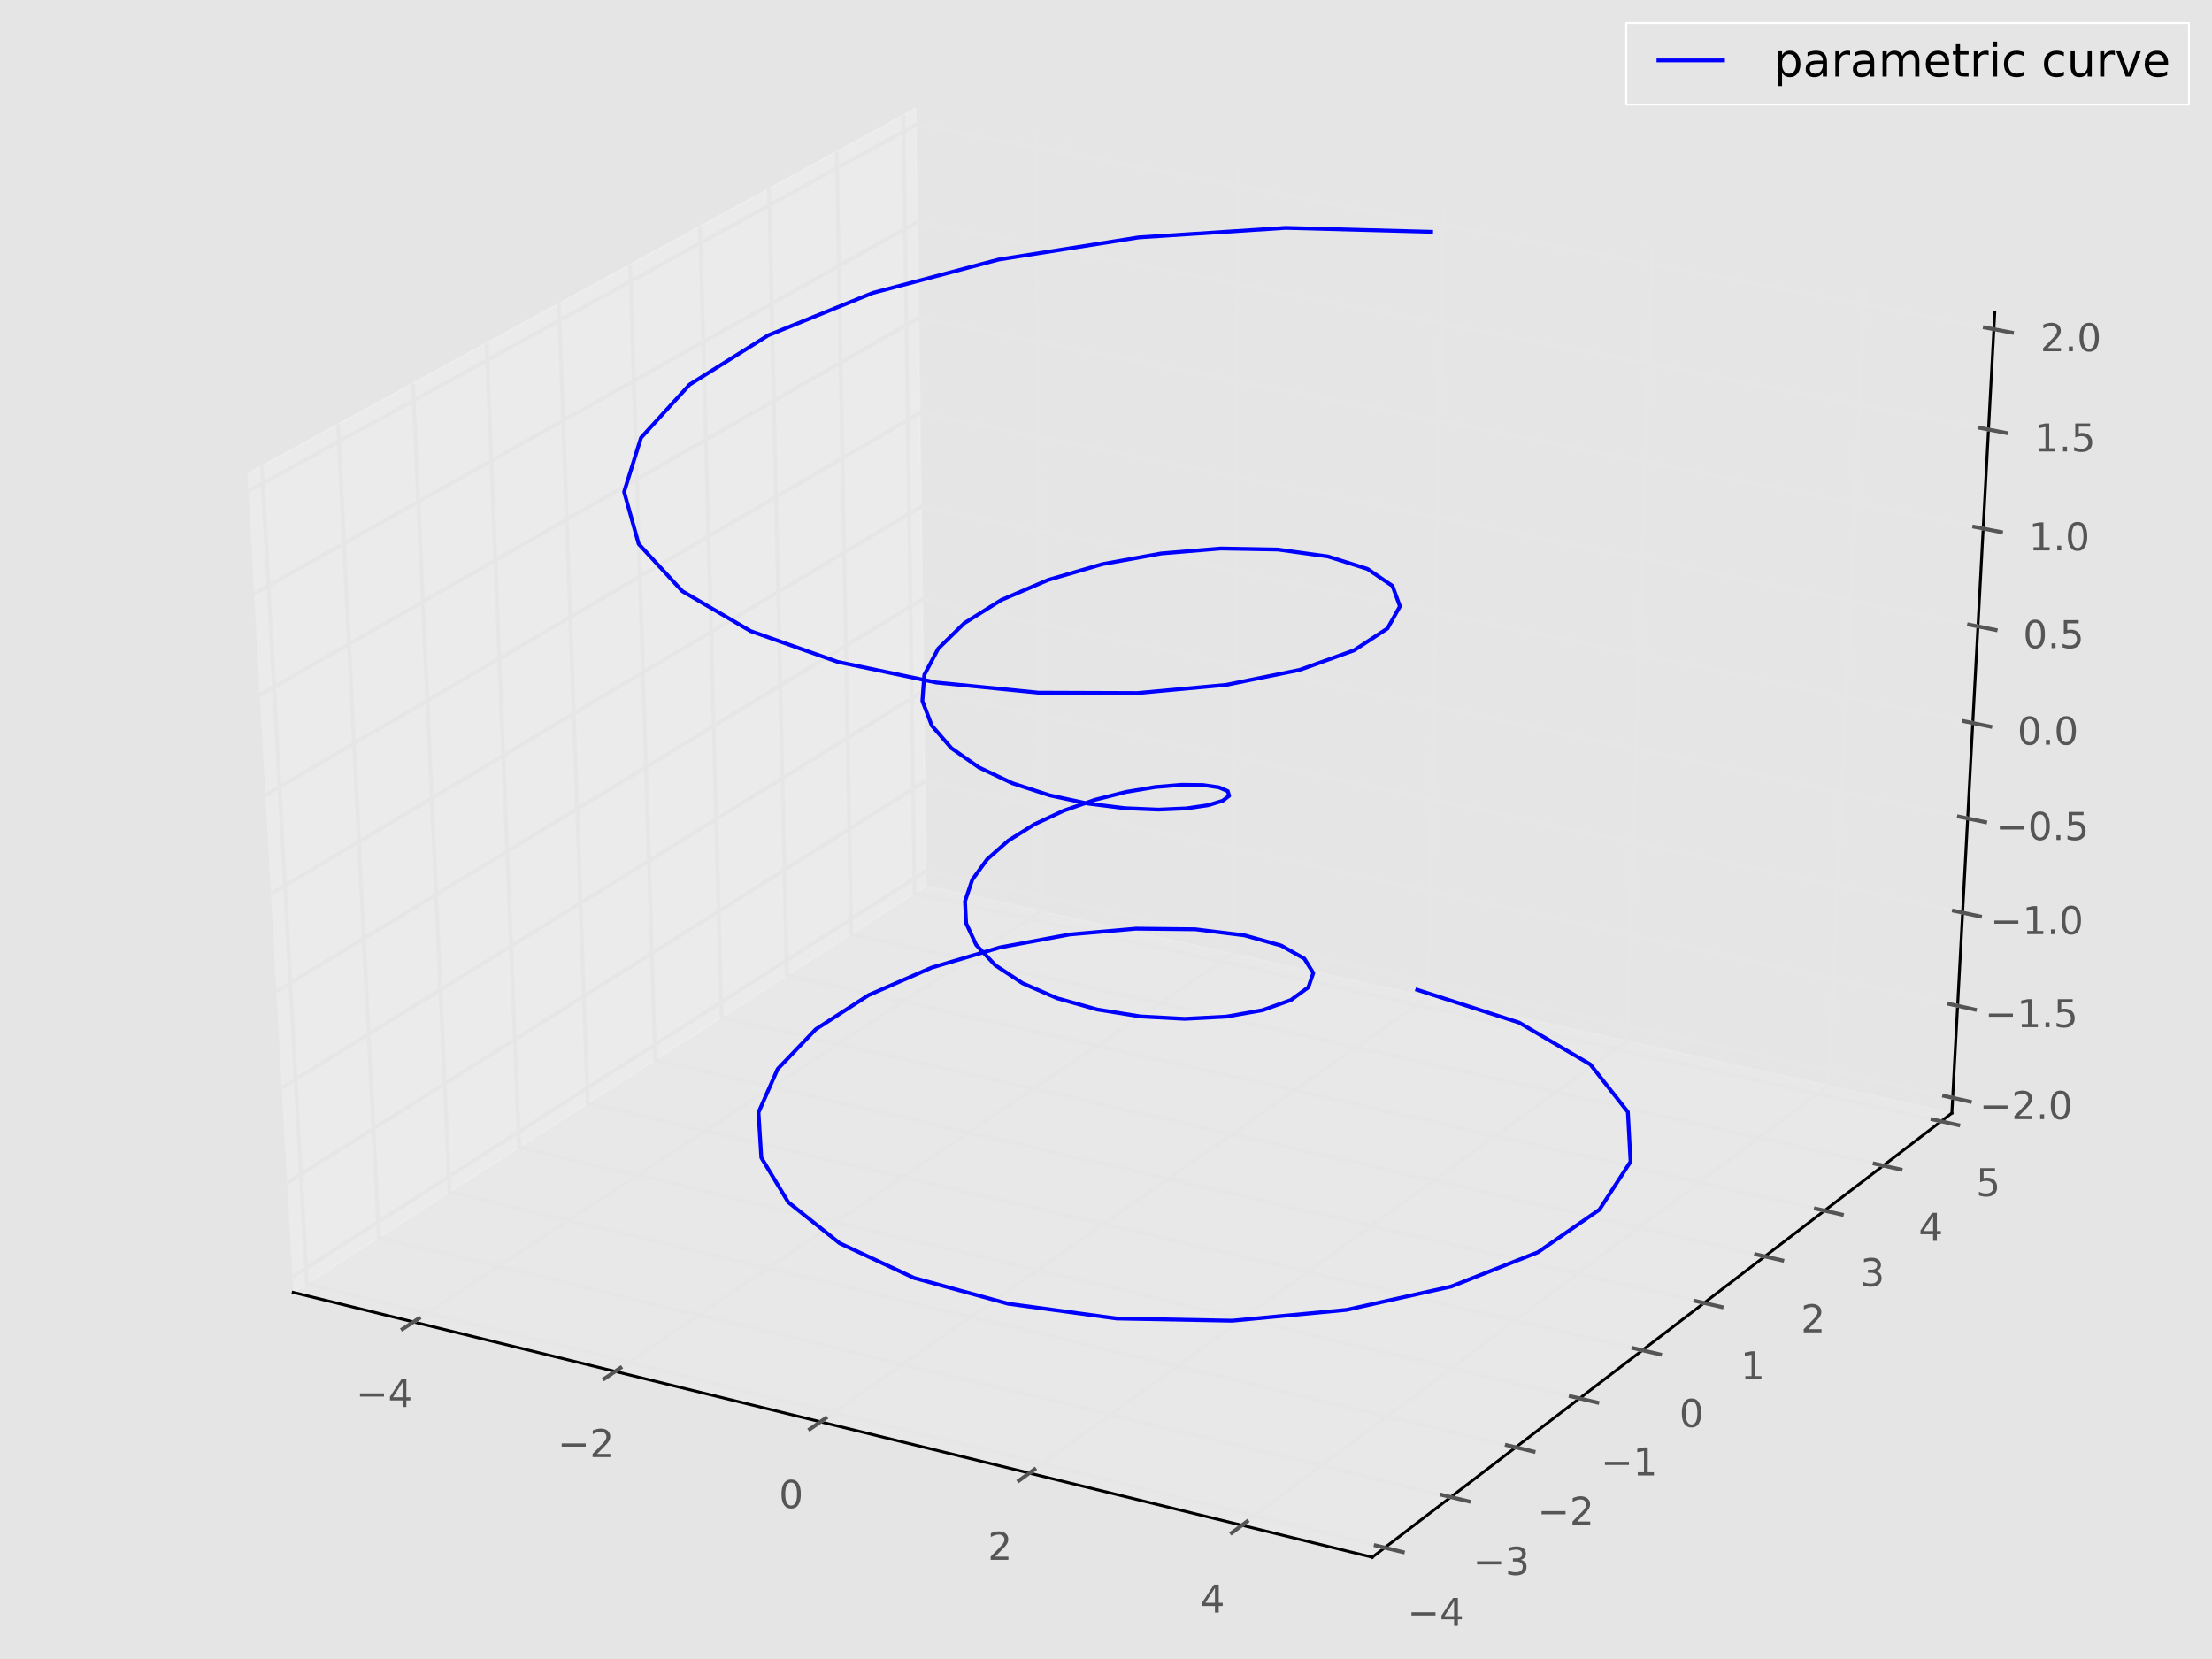 <?xml version="1.0" encoding="utf-8" standalone="no"?>
<!DOCTYPE svg PUBLIC "-//W3C//DTD SVG 1.1//EN"
  "http://www.w3.org/Graphics/SVG/1.1/DTD/svg11.dtd">
<!-- Created with matplotlib (http://matplotlib.org/) -->
<svg height="432pt" version="1.1" viewBox="0 0 576 432" width="576pt" xmlns="http://www.w3.org/2000/svg" xmlns:xlink="http://www.w3.org/1999/xlink">
 <defs>
  <style type="text/css">
*{stroke-linecap:butt;stroke-linejoin:round;stroke-miterlimit:100000;}
  </style>
 </defs>
 <g id="figure_1">
  <g id="patch_1">
   <path d="M 0 432 
L 576 432 
L 576 0 
L 0 0 
z
" style="fill:#ffffff;"/>
  </g>
  <g id="patch_2">
   <path d="M 0 432 
L 576 432 
L 576 0 
L 0 0 
z
" style="fill:#e5e5e5;"/>
  </g>
  <g id="pane3d_1">
   <g id="patch_3">
    <path d="M 76.358 336.543 
L 241.212 230.627 
L 238.467 28.237 
L 64.421 123.401 
" style="fill:#f2f2f2;opacity:0.5;stroke:#f2f2f2;stroke-linejoin:miter;stroke-width:0.5;"/>
   </g>
  </g>
  <g id="pane3d_2">
   <g id="patch_4">
    <path d="M 241.212 230.627 
L 508.26 289.841 
L 519.433 81.349 
L 238.467 28.237 
" style="fill:#e6e6e6;opacity:0.5;stroke:#e6e6e6;stroke-linejoin:miter;stroke-width:0.5;"/>
   </g>
  </g>
  <g id="pane3d_3">
   <g id="patch_5">
    <path d="M 76.358 336.543 
L 357.329 405.508 
L 508.26 289.841 
L 241.212 230.627 
" style="fill:#ececec;opacity:0.5;stroke:#ececec;stroke-linejoin:miter;stroke-width:0.5;"/>
   </g>
  </g>
  <g id="axis3d_1">
   <g id="line2d_1">
    <path d="M 76.358 336.543 
L 357.329 405.508 
" style="fill:none;stroke:#000000;stroke-linecap:square;stroke-width:0.75;"/>
   </g>
   <g id="Line3DCollection_1">
    <path d="M 107.656 344.226 
L 271.048 237.242 
L 269.798 34.16 
" style="fill:none;stroke:#e6e6e6;"/>
    <path d="M 160.184 357.118 
L 321.072 248.334 
L 322.361 44.096 
" style="fill:none;stroke:#e6e6e6;"/>
    <path d="M 213.633 370.238 
L 371.909 259.607 
L 375.823 54.202 
" style="fill:none;stroke:#e6e6e6;"/>
    <path d="M 268.029 383.589 
L 423.579 271.064 
L 430.206 64.482 
" style="fill:none;stroke:#e6e6e6;"/>
    <path d="M 323.396 397.179 
L 476.104 282.711 
L 485.536 74.941 
" style="fill:none;stroke:#e6e6e6;"/>
   </g>
   <g id="xtick_1">
    <g id="line2d_2">
     <path clip-path="url(#pf598fd530d)" d="M 295.784 210.162 
" style="fill:none;stroke:#ffffff;stroke-linecap:square;stroke-width:0.5;"/>
    </g>
    <g id="line2d_3">
     <path d="M 109.064 343.304 
L 104.835 346.073 
" style="fill:none;stroke:#555555;stroke-linecap:square;"/>
    </g>
    <g id="text_1">
     <!-- −4 -->
     <defs>
      <path d="M 37.797 64.312 
L 12.891 25.391 
L 37.797 25.391 
z
M 35.203 72.906 
L 47.609 72.906 
L 47.609 25.391 
L 58.016 25.391 
L 58.016 17.188 
L 47.609 17.188 
L 47.609 0 
L 37.797 0 
L 37.797 17.188 
L 4.891 17.188 
L 4.891 26.703 
z
" id="BitstreamVeraSans-Roman-34"/>
      <path d="M 10.594 35.5 
L 73.188 35.5 
L 73.188 27.203 
L 10.594 27.203 
z
" id="BitstreamVeraSans-Roman-2212"/>
     </defs>
     <g style="fill:#555555;" transform="translate(92.672 366.383)scale(0.1 -0.1)">
      <use xlink:href="#BitstreamVeraSans-Roman-2212"/>
      <use x="83.789" xlink:href="#BitstreamVeraSans-Roman-34"/>
     </g>
    </g>
   </g>
   <g id="xtick_2">
    <g id="line2d_4">
     <path clip-path="url(#pf598fd530d)" d="M 295.784 210.162 
" style="fill:none;stroke:#ffffff;stroke-linecap:square;stroke-width:0.5;"/>
    </g>
    <g id="line2d_5">
     <path d="M 161.571 356.18 
L 157.404 358.998 
" style="fill:none;stroke:#555555;stroke-linecap:square;"/>
    </g>
    <g id="text_2">
     <!-- −2 -->
     <defs>
      <path d="M 19.188 8.297 
L 53.609 8.297 
L 53.609 0 
L 7.328 0 
L 7.328 8.297 
Q 12.938 14.109 22.625 23.891 
Q 32.328 33.688 34.812 36.531 
Q 39.547 41.844 41.422 45.531 
Q 43.312 49.219 43.312 52.781 
Q 43.312 58.594 39.234 62.25 
Q 35.156 65.922 28.609 65.922 
Q 23.969 65.922 18.812 64.312 
Q 13.672 62.703 7.812 59.422 
L 7.812 69.391 
Q 13.766 71.781 18.938 73 
Q 24.125 74.219 28.422 74.219 
Q 39.75 74.219 46.484 68.547 
Q 53.219 62.891 53.219 53.422 
Q 53.219 48.922 51.531 44.891 
Q 49.859 40.875 45.406 35.406 
Q 44.188 33.984 37.641 27.219 
Q 31.109 20.453 19.188 8.297 
" id="BitstreamVeraSans-Roman-32"/>
     </defs>
     <g style="fill:#555555;" transform="translate(145.196 379.418)scale(0.1 -0.1)">
      <use xlink:href="#BitstreamVeraSans-Roman-2212"/>
      <use x="83.789" xlink:href="#BitstreamVeraSans-Roman-32"/>
     </g>
    </g>
   </g>
   <g id="xtick_3">
    <g id="line2d_6">
     <path clip-path="url(#pf598fd530d)" d="M 295.784 210.162 
" style="fill:none;stroke:#ffffff;stroke-linecap:square;stroke-width:0.5;"/>
    </g>
    <g id="line2d_7">
     <path d="M 214.999 369.283 
L 210.897 372.15 
" style="fill:none;stroke:#555555;stroke-linecap:square;"/>
    </g>
    <g id="text_3">
     <!-- 0 -->
     <defs>
      <path d="M 31.781 66.406 
Q 24.172 66.406 20.328 58.906 
Q 16.5 51.422 16.5 36.375 
Q 16.5 21.391 20.328 13.891 
Q 24.172 6.391 31.781 6.391 
Q 39.453 6.391 43.281 13.891 
Q 47.125 21.391 47.125 36.375 
Q 47.125 51.422 43.281 58.906 
Q 39.453 66.406 31.781 66.406 
M 31.781 74.219 
Q 44.047 74.219 50.516 64.516 
Q 56.984 54.828 56.984 36.375 
Q 56.984 17.969 50.516 8.266 
Q 44.047 -1.422 31.781 -1.422 
Q 19.531 -1.422 13.062 8.266 
Q 6.594 17.969 6.594 36.375 
Q 6.594 54.828 13.062 64.516 
Q 19.531 74.219 31.781 74.219 
" id="BitstreamVeraSans-Roman-30"/>
     </defs>
     <g style="fill:#555555;" transform="translate(202.833 392.682)scale(0.1 -0.1)">
      <use xlink:href="#BitstreamVeraSans-Roman-30"/>
     </g>
    </g>
   </g>
   <g id="xtick_4">
    <g id="line2d_8">
     <path clip-path="url(#pf598fd530d)" d="M 295.784 210.162 
" style="fill:none;stroke:#ffffff;stroke-linecap:square;stroke-width:0.5;"/>
    </g>
    <g id="line2d_9">
     <path d="M 269.371 382.618 
L 265.338 385.536 
" style="fill:none;stroke:#555555;stroke-linecap:square;"/>
    </g>
    <g id="text_4">
     <!-- 2 -->
     <g style="fill:#555555;" transform="translate(257.227 406.182)scale(0.1 -0.1)">
      <use xlink:href="#BitstreamVeraSans-Roman-32"/>
     </g>
    </g>
   </g>
   <g id="xtick_5">
    <g id="line2d_10">
     <path clip-path="url(#pf598fd530d)" d="M 295.784 210.162 
" style="fill:none;stroke:#ffffff;stroke-linecap:square;stroke-width:0.5;"/>
    </g>
    <g id="line2d_11">
     <path d="M 324.715 396.19 
L 320.752 399.161 
" style="fill:none;stroke:#555555;stroke-linecap:square;"/>
    </g>
    <g id="text_5">
     <!-- 4 -->
     <g style="fill:#555555;" transform="translate(312.594 419.923)scale(0.1 -0.1)">
      <use xlink:href="#BitstreamVeraSans-Roman-34"/>
     </g>
    </g>
   </g>
  </g>
  <g id="axis3d_2">
   <g id="line2d_12">
    <path d="M 508.26 289.841 
L 357.329 405.508 
" style="fill:none;stroke:#000000;stroke-linecap:square;stroke-width:0.75;"/>
   </g>
   <g id="Line3DCollection_2">
    <path d="M 68.18 121.346 
L 79.904 334.264 
L 360.587 403.011 
" style="fill:none;stroke:#e6e6e6;"/>
    <path d="M 88.022 110.497 
L 98.637 322.229 
L 377.785 389.831 
" style="fill:none;stroke:#e6e6e6;"/>
    <path d="M 107.525 99.833 
L 117.065 310.389 
L 394.693 376.874 
" style="fill:none;stroke:#e6e6e6;"/>
    <path d="M 126.698 89.35 
L 135.198 298.739 
L 411.315 364.135 
" style="fill:none;stroke:#e6e6e6;"/>
    <path d="M 145.548 79.043 
L 153.04 287.276 
L 427.661 351.608 
" style="fill:none;stroke:#e6e6e6;"/>
    <path d="M 164.085 68.908 
L 170.601 275.993 
L 443.736 339.289 
" style="fill:none;stroke:#e6e6e6;"/>
    <path d="M 182.316 58.94 
L 187.885 264.888 
L 459.548 327.172 
" style="fill:none;stroke:#e6e6e6;"/>
    <path d="M 200.247 49.135 
L 204.9 253.956 
L 475.102 315.252 
" style="fill:none;stroke:#e6e6e6;"/>
    <path d="M 217.888 39.49 
L 221.652 243.193 
L 490.405 303.524 
" style="fill:none;stroke:#e6e6e6;"/>
    <path d="M 235.244 30 
L 238.147 232.596 
L 505.464 291.984 
" style="fill:none;stroke:#e6e6e6;"/>
   </g>
   <g id="xtick_6">
    <g id="line2d_13">
     <path clip-path="url(#pf598fd530d)" d="M 295.784 210.162 
" style="fill:none;stroke:#ffffff;stroke-linecap:square;stroke-width:0.5;"/>
    </g>
    <g id="line2d_14">
     <path d="M 358.237 402.436 
L 365.291 404.163 
" style="fill:none;stroke:#555555;stroke-linecap:square;"/>
    </g>
    <g id="text_6">
     <!-- −4 -->
     <g style="fill:#555555;" transform="translate(366.482 423.388)scale(0.1 -0.1)">
      <use xlink:href="#BitstreamVeraSans-Roman-2212"/>
      <use x="83.789" xlink:href="#BitstreamVeraSans-Roman-34"/>
     </g>
    </g>
   </g>
   <g id="xtick_7">
    <g id="line2d_15">
     <path clip-path="url(#pf598fd530d)" d="M 295.784 210.162 
" style="fill:none;stroke:#ffffff;stroke-linecap:square;stroke-width:0.5;"/>
    </g>
    <g id="line2d_16">
     <path d="M 375.45 389.265 
L 382.462 390.963 
" style="fill:none;stroke:#555555;stroke-linecap:square;"/>
    </g>
    <g id="text_7">
     <!-- −3 -->
     <defs>
      <path d="M 40.578 39.312 
Q 47.656 37.797 51.625 33 
Q 55.609 28.219 55.609 21.188 
Q 55.609 10.406 48.188 4.484 
Q 40.766 -1.422 27.094 -1.422 
Q 22.516 -1.422 17.656 -0.516 
Q 12.797 0.391 7.625 2.203 
L 7.625 11.719 
Q 11.719 9.328 16.594 8.109 
Q 21.484 6.891 26.812 6.891 
Q 36.078 6.891 40.938 10.547 
Q 45.797 14.203 45.797 21.188 
Q 45.797 27.641 41.281 31.266 
Q 36.766 34.906 28.719 34.906 
L 20.219 34.906 
L 20.219 43.016 
L 29.109 43.016 
Q 36.375 43.016 40.234 45.922 
Q 44.094 48.828 44.094 54.297 
Q 44.094 59.906 40.109 62.906 
Q 36.141 65.922 28.719 65.922 
Q 24.656 65.922 20.016 65.031 
Q 15.375 64.156 9.812 62.312 
L 9.812 71.094 
Q 15.438 72.656 20.344 73.438 
Q 25.25 74.219 29.594 74.219 
Q 40.828 74.219 47.359 69.109 
Q 53.906 64.016 53.906 55.328 
Q 53.906 49.266 50.438 45.094 
Q 46.969 40.922 40.578 39.312 
" id="BitstreamVeraSans-Roman-33"/>
     </defs>
     <g style="fill:#555555;" transform="translate(383.561 410.103)scale(0.1 -0.1)">
      <use xlink:href="#BitstreamVeraSans-Roman-2212"/>
      <use x="83.789" xlink:href="#BitstreamVeraSans-Roman-33"/>
     </g>
    </g>
   </g>
   <g id="xtick_8">
    <g id="line2d_17">
     <path clip-path="url(#pf598fd530d)" d="M 295.784 210.162 
" style="fill:none;stroke:#ffffff;stroke-linecap:square;stroke-width:0.5;"/>
    </g>
    <g id="line2d_18">
     <path d="M 392.37 376.318 
L 399.342 377.987 
" style="fill:none;stroke:#555555;stroke-linecap:square;"/>
    </g>
    <g id="text_8">
     <!-- −2 -->
     <g style="fill:#555555;" transform="translate(400.352 397.043)scale(0.1 -0.1)">
      <use xlink:href="#BitstreamVeraSans-Roman-2212"/>
      <use x="83.789" xlink:href="#BitstreamVeraSans-Roman-32"/>
     </g>
    </g>
   </g>
   <g id="xtick_9">
    <g id="line2d_19">
     <path clip-path="url(#pf598fd530d)" d="M 295.784 210.162 
" style="fill:none;stroke:#ffffff;stroke-linecap:square;stroke-width:0.5;"/>
    </g>
    <g id="line2d_20">
     <path d="M 409.007 363.588 
L 415.938 365.23 
" style="fill:none;stroke:#555555;stroke-linecap:square;"/>
    </g>
    <g id="text_9">
     <!-- −1 -->
     <defs>
      <path d="M 12.406 8.297 
L 28.516 8.297 
L 28.516 63.922 
L 10.984 60.406 
L 10.984 69.391 
L 28.422 72.906 
L 38.281 72.906 
L 38.281 8.297 
L 54.391 8.297 
L 54.391 0 
L 12.406 0 
z
" id="BitstreamVeraSans-Roman-31"/>
     </defs>
     <g style="fill:#555555;" transform="translate(416.86 384.202)scale(0.1 -0.1)">
      <use xlink:href="#BitstreamVeraSans-Roman-2212"/>
      <use x="83.789" xlink:href="#BitstreamVeraSans-Roman-31"/>
     </g>
    </g>
   </g>
   <g id="xtick_10">
    <g id="line2d_21">
     <path clip-path="url(#pf598fd530d)" d="M 295.784 210.162 
" style="fill:none;stroke:#ffffff;stroke-linecap:square;stroke-width:0.5;"/>
    </g>
    <g id="line2d_22">
     <path d="M 425.366 351.071 
L 432.257 352.685 
" style="fill:none;stroke:#555555;stroke-linecap:square;"/>
    </g>
    <g id="text_10">
     <!-- 0 -->
     <g style="fill:#555555;" transform="translate(437.282 371.576)scale(0.1 -0.1)">
      <use xlink:href="#BitstreamVeraSans-Roman-30"/>
     </g>
    </g>
   </g>
   <g id="xtick_11">
    <g id="line2d_23">
     <path clip-path="url(#pf598fd530d)" d="M 295.784 210.162 
" style="fill:none;stroke:#ffffff;stroke-linecap:square;stroke-width:0.5;"/>
    </g>
    <g id="line2d_24">
     <path d="M 441.454 338.76 
L 448.305 340.348 
" style="fill:none;stroke:#555555;stroke-linecap:square;"/>
    </g>
    <g id="text_11">
     <!-- 1 -->
     <g style="fill:#555555;" transform="translate(453.247 359.158)scale(0.1 -0.1)">
      <use xlink:href="#BitstreamVeraSans-Roman-31"/>
     </g>
    </g>
   </g>
   <g id="xtick_12">
    <g id="line2d_25">
     <path clip-path="url(#pf598fd530d)" d="M 295.784 210.162 
" style="fill:none;stroke:#ffffff;stroke-linecap:square;stroke-width:0.5;"/>
    </g>
    <g id="line2d_26">
     <path d="M 457.279 326.652 
L 464.091 328.213 
" style="fill:none;stroke:#555555;stroke-linecap:square;"/>
    </g>
    <g id="text_12">
     <!-- 2 -->
     <g style="fill:#555555;" transform="translate(468.949 346.944)scale(0.1 -0.1)">
      <use xlink:href="#BitstreamVeraSans-Roman-32"/>
     </g>
    </g>
   </g>
   <g id="xtick_13">
    <g id="line2d_27">
     <path clip-path="url(#pf598fd530d)" d="M 295.784 210.162 
" style="fill:none;stroke:#ffffff;stroke-linecap:square;stroke-width:0.5;"/>
    </g>
    <g id="line2d_28">
     <path d="M 472.846 314.74 
L 479.619 316.276 
" style="fill:none;stroke:#555555;stroke-linecap:square;"/>
    </g>
    <g id="text_13">
     <!-- 3 -->
     <g style="fill:#555555;" transform="translate(484.396 334.929)scale(0.1 -0.1)">
      <use xlink:href="#BitstreamVeraSans-Roman-33"/>
     </g>
    </g>
   </g>
   <g id="xtick_14">
    <g id="line2d_29">
     <path clip-path="url(#pf598fd530d)" d="M 295.784 210.162 
" style="fill:none;stroke:#ffffff;stroke-linecap:square;stroke-width:0.5;"/>
    </g>
    <g id="line2d_30">
     <path d="M 488.162 303.02 
L 494.896 304.532 
" style="fill:none;stroke:#555555;stroke-linecap:square;"/>
    </g>
    <g id="text_14">
     <!-- 4 -->
     <g style="fill:#555555;" transform="translate(499.594 323.107)scale(0.1 -0.1)">
      <use xlink:href="#BitstreamVeraSans-Roman-34"/>
     </g>
    </g>
   </g>
   <g id="xtick_15">
    <g id="line2d_31">
     <path clip-path="url(#pf598fd530d)" d="M 295.784 210.162 
" style="fill:none;stroke:#ffffff;stroke-linecap:square;stroke-width:0.5;"/>
    </g>
    <g id="line2d_32">
     <path d="M 503.233 291.489 
L 509.929 292.976 
" style="fill:none;stroke:#555555;stroke-linecap:square;"/>
    </g>
    <g id="text_15">
     <!-- 5 -->
     <defs>
      <path d="M 10.797 72.906 
L 49.516 72.906 
L 49.516 64.594 
L 19.828 64.594 
L 19.828 46.734 
Q 21.969 47.469 24.109 47.828 
Q 26.266 48.188 28.422 48.188 
Q 40.625 48.188 47.75 41.5 
Q 54.891 34.812 54.891 23.391 
Q 54.891 11.625 47.562 5.094 
Q 40.234 -1.422 26.906 -1.422 
Q 22.312 -1.422 17.547 -0.641 
Q 12.797 0.141 7.719 1.703 
L 7.719 11.625 
Q 12.109 9.234 16.797 8.062 
Q 21.484 6.891 26.703 6.891 
Q 35.156 6.891 40.078 11.328 
Q 45.016 15.766 45.016 23.391 
Q 45.016 31 40.078 35.438 
Q 35.156 39.891 26.703 39.891 
Q 22.75 39.891 18.812 39.016 
Q 14.891 38.141 10.797 36.281 
z
" id="BitstreamVeraSans-Roman-35"/>
     </defs>
     <g style="fill:#555555;" transform="translate(514.549 311.475)scale(0.1 -0.1)">
      <use xlink:href="#BitstreamVeraSans-Roman-35"/>
     </g>
    </g>
   </g>
  </g>
  <g id="axis3d_3">
   <g id="line2d_33">
    <path d="M 508.26 289.841 
L 519.433 81.349 
" style="fill:none;stroke:#000000;stroke-linecap:square;stroke-width:0.75;"/>
   </g>
   <g id="Line3DCollection_3">
    <path d="M 508.473 285.875 
L 241.16 226.769 
L 76.131 332.496 
" style="fill:none;stroke:#e6e6e6;"/>
    <path d="M 509.757 261.915 
L 240.844 203.467 
L 74.761 308.037 
" style="fill:none;stroke:#e6e6e6;"/>
    <path d="M 511.056 237.663 
L 240.524 179.894 
L 73.374 283.271 
" style="fill:none;stroke:#e6e6e6;"/>
    <path d="M 512.372 213.115 
L 240.2 156.044 
L 71.97 258.192 
" style="fill:none;stroke:#e6e6e6;"/>
    <path d="M 513.704 188.265 
L 239.873 131.914 
L 70.548 232.794 
" style="fill:none;stroke:#e6e6e6;"/>
    <path d="M 515.052 163.108 
L 239.542 107.498 
L 69.107 207.072 
" style="fill:none;stroke:#e6e6e6;"/>
    <path d="M 516.417 137.638 
L 239.207 82.792 
L 67.648 181.018 
" style="fill:none;stroke:#e6e6e6;"/>
    <path d="M 517.799 111.848 
L 238.868 57.789 
L 66.17 154.627 
" style="fill:none;stroke:#e6e6e6;"/>
    <path d="M 519.198 85.733 
L 238.525 32.484 
L 64.673 127.891 
" style="fill:none;stroke:#e6e6e6;"/>
   </g>
   <g id="xtick_16">
    <g id="line2d_34">
     <path d="M 295.784 210.162 
" style="fill:none;stroke:#ffffff;stroke-linecap:square;stroke-width:0.5;"/>
    </g>
    <g id="line2d_35">
     <path d="M 506.242 285.382 
L 512.938 286.863 
" style="fill:none;stroke:#555555;stroke-linecap:square;"/>
    </g>
    <g id="text_16">
     <!-- −2.0 -->
     <defs>
      <path d="M 10.688 12.406 
L 21 12.406 
L 21 0 
L 10.688 0 
z
" id="BitstreamVeraSans-Roman-2e"/>
     </defs>
     <g style="fill:#555555;" transform="translate(515.441 291.413)scale(0.1 -0.1)">
      <use xlink:href="#BitstreamVeraSans-Roman-2212"/>
      <use x="83.789" xlink:href="#BitstreamVeraSans-Roman-32"/>
      <use x="147.412" xlink:href="#BitstreamVeraSans-Roman-2e"/>
      <use x="179.199" xlink:href="#BitstreamVeraSans-Roman-30"/>
     </g>
    </g>
   </g>
   <g id="xtick_17">
    <g id="line2d_36">
     <path d="M 295.784 210.162 
" style="fill:none;stroke:#ffffff;stroke-linecap:square;stroke-width:0.5;"/>
    </g>
    <g id="line2d_37">
     <path d="M 507.513 261.427 
L 514.25 262.891 
" style="fill:none;stroke:#555555;stroke-linecap:square;"/>
    </g>
    <g id="text_17">
     <!-- −1.5 -->
     <g style="fill:#555555;" transform="translate(516.839 267.475)scale(0.1 -0.1)">
      <use xlink:href="#BitstreamVeraSans-Roman-2212"/>
      <use x="83.789" xlink:href="#BitstreamVeraSans-Roman-31"/>
      <use x="147.412" xlink:href="#BitstreamVeraSans-Roman-2e"/>
      <use x="179.199" xlink:href="#BitstreamVeraSans-Roman-35"/>
     </g>
    </g>
   </g>
   <g id="xtick_18">
    <g id="line2d_38">
     <path d="M 295.784 210.162 
" style="fill:none;stroke:#ffffff;stroke-linecap:square;stroke-width:0.5;"/>
    </g>
    <g id="line2d_39">
     <path d="M 508.798 237.181 
L 515.578 238.629 
" style="fill:none;stroke:#555555;stroke-linecap:square;"/>
    </g>
    <g id="text_18">
     <!-- −1.0 -->
     <g style="fill:#555555;" transform="translate(518.253 243.247)scale(0.1 -0.1)">
      <use xlink:href="#BitstreamVeraSans-Roman-2212"/>
      <use x="83.789" xlink:href="#BitstreamVeraSans-Roman-31"/>
      <use x="147.412" xlink:href="#BitstreamVeraSans-Roman-2e"/>
      <use x="179.199" xlink:href="#BitstreamVeraSans-Roman-30"/>
     </g>
    </g>
   </g>
   <g id="xtick_19">
    <g id="line2d_40">
     <path d="M 295.784 210.162 
" style="fill:none;stroke:#ffffff;stroke-linecap:square;stroke-width:0.5;"/>
    </g>
    <g id="line2d_41">
     <path d="M 510.099 212.639 
L 516.922 214.069 
" style="fill:none;stroke:#555555;stroke-linecap:square;"/>
    </g>
    <g id="text_19">
     <!-- −0.5 -->
     <g style="fill:#555555;" transform="translate(519.684 218.722)scale(0.1 -0.1)">
      <use xlink:href="#BitstreamVeraSans-Roman-2212"/>
      <use x="83.789" xlink:href="#BitstreamVeraSans-Roman-30"/>
      <use x="147.412" xlink:href="#BitstreamVeraSans-Roman-2e"/>
      <use x="179.199" xlink:href="#BitstreamVeraSans-Roman-35"/>
     </g>
    </g>
   </g>
   <g id="xtick_20">
    <g id="line2d_42">
     <path d="M 295.784 210.162 
" style="fill:none;stroke:#ffffff;stroke-linecap:square;stroke-width:0.5;"/>
    </g>
    <g id="line2d_43">
     <path d="M 511.417 187.795 
L 518.283 189.208 
" style="fill:none;stroke:#555555;stroke-linecap:square;"/>
    </g>
    <g id="text_20">
     <!-- 0.0 -->
     <g style="fill:#555555;" transform="translate(525.323 193.897)scale(0.1 -0.1)">
      <use xlink:href="#BitstreamVeraSans-Roman-30"/>
      <use x="63.623" xlink:href="#BitstreamVeraSans-Roman-2e"/>
      <use x="95.41" xlink:href="#BitstreamVeraSans-Roman-30"/>
     </g>
    </g>
   </g>
   <g id="xtick_21">
    <g id="line2d_44">
     <path d="M 295.784 210.162 
" style="fill:none;stroke:#ffffff;stroke-linecap:square;stroke-width:0.5;"/>
    </g>
    <g id="line2d_45">
     <path d="M 512.75 162.643 
L 519.66 164.038 
" style="fill:none;stroke:#555555;stroke-linecap:square;"/>
    </g>
    <g id="text_21">
     <!-- 0.5 -->
     <g style="fill:#555555;" transform="translate(526.791 168.765)scale(0.1 -0.1)">
      <use xlink:href="#BitstreamVeraSans-Roman-30"/>
      <use x="63.623" xlink:href="#BitstreamVeraSans-Roman-2e"/>
      <use x="95.41" xlink:href="#BitstreamVeraSans-Roman-35"/>
     </g>
    </g>
   </g>
   <g id="xtick_22">
    <g id="line2d_46">
     <path d="M 295.784 210.162 
" style="fill:none;stroke:#ffffff;stroke-linecap:square;stroke-width:0.5;"/>
    </g>
    <g id="line2d_47">
     <path d="M 514.1 137.179 
L 521.055 138.555 
" style="fill:none;stroke:#555555;stroke-linecap:square;"/>
    </g>
    <g id="text_22">
     <!-- 1.0 -->
     <g style="fill:#555555;" transform="translate(528.276 143.321)scale(0.1 -0.1)">
      <use xlink:href="#BitstreamVeraSans-Roman-31"/>
      <use x="63.623" xlink:href="#BitstreamVeraSans-Roman-2e"/>
      <use x="95.41" xlink:href="#BitstreamVeraSans-Roman-30"/>
     </g>
    </g>
   </g>
   <g id="xtick_23">
    <g id="line2d_48">
     <path d="M 295.784 210.162 
" style="fill:none;stroke:#ffffff;stroke-linecap:square;stroke-width:0.5;"/>
    </g>
    <g id="line2d_49">
     <path d="M 515.467 111.396 
L 522.467 112.753 
" style="fill:none;stroke:#555555;stroke-linecap:square;"/>
    </g>
    <g id="text_23">
     <!-- 1.5 -->
     <g style="fill:#555555;" transform="translate(529.78 117.558)scale(0.1 -0.1)">
      <use xlink:href="#BitstreamVeraSans-Roman-31"/>
      <use x="63.623" xlink:href="#BitstreamVeraSans-Roman-2e"/>
      <use x="95.41" xlink:href="#BitstreamVeraSans-Roman-35"/>
     </g>
    </g>
   </g>
   <g id="xtick_24">
    <g id="line2d_50">
     <path d="M 295.784 210.162 
" style="fill:none;stroke:#ffffff;stroke-linecap:square;stroke-width:0.5;"/>
    </g>
    <g id="line2d_51">
     <path d="M 516.852 85.288 
L 523.897 86.624 
" style="fill:none;stroke:#555555;stroke-linecap:square;"/>
    </g>
    <g id="text_24">
     <!-- 2.0 -->
     <g style="fill:#555555;" transform="translate(531.303 91.471)scale(0.1 -0.1)">
      <use xlink:href="#BitstreamVeraSans-Roman-32"/>
      <use x="63.623" xlink:href="#BitstreamVeraSans-Roman-2e"/>
      <use x="95.41" xlink:href="#BitstreamVeraSans-Roman-30"/>
     </g>
    </g>
   </g>
  </g>
  <g id="axes_1">
   <g id="line2d_52">
    <path clip-path="url(#pf598fd530d)" d="M 369.043 257.745 
L 395.549 266.277 
L 414.107 277.17 
L 423.89 289.554 
L 424.595 302.481 
L 416.496 314.974 
L 400.451 326.095 
L 377.868 335.015 
L 350.606 341.089 
L 320.816 343.909 
L 290.747 343.334 
L 262.537 339.498 
L 238.03 332.777 
L 218.635 323.732 
L 205.25 313.047 
L 198.246 301.454 
L 197.509 289.67 
L 202.514 278.345 
L 212.42 268.026 
L 226.169 259.138 
L 242.581 251.974 
L 260.434 246.694 
L 278.536 243.335 
L 295.784 241.823 
L 311.209 241.981 
L 324.018 243.554 
L 333.619 246.222 
L 339.648 249.622 
L 341.973 253.37 
L 340.695 257.086 
L 336.132 260.412 
L 328.79 263.04 
L 319.319 264.726 
L 308.465 265.302 
L 297.007 264.684 
L 285.71 262.872 
L 275.266 259.941 
L 266.26 256.029 
L 259.138 251.323 
L 254.195 246.044 
L 251.577 240.422 
L 251.282 234.691 
L 253.185 229.068 
L 257.054 223.747 
L 262.575 218.894 
L 269.372 214.639 
L 277.034 211.076 
L 285.125 208.263 
L 293.209 206.221 
L 300.861 204.938 
L 307.676 204.368 
L 313.289 204.432 
L 317.383 205.024 
L 319.702 206.009 
L 320.065 207.231 
L 318.376 208.514 
L 314.644 209.668 
L 308.982 210.5 
L 301.624 210.819 
L 292.917 210.452 
L 283.317 209.252 
L 273.372 207.113 
L 263.697 203.978 
L 254.936 199.852 
L 247.726 194.802 
L 242.647 188.961 
L 240.184 182.524 
L 240.684 175.736 
L 244.325 168.881 
L 251.096 162.267 
L 260.785 156.204 
L 272.984 150.99 
L 287.101 146.89 
L 302.375 144.12 
L 317.917 142.832 
L 332.738 143.1 
L 345.803 144.907 
L 356.077 148.138 
L 362.598 152.571 
L 364.54 157.882 
L 361.297 163.647 
L 352.562 169.357 
L 338.398 174.449 
L 319.296 178.338 
L 296.194 180.47 
L 270.454 180.375 
L 243.788 177.719 
L 218.128 172.352 
L 195.465 164.333 
L 177.668 153.94 
L 166.305 141.644 
L 162.516 128.08 
L 166.917 113.983 
L 179.575 100.14 
L 200.018 87.327 
L 227.292 76.268 
L 260.027 67.595 
L 296.516 61.824 
L 334.785 59.337 
L 372.661 60.363 
" style="fill:none;stroke:#0000ff;stroke-linecap:square;"/>
   </g>
   <g id="legend_1">
    <g id="patch_6">
     <path d="M 423.463 27.214 
L 570 27.214 
L 570 6 
L 423.463 6 
z
" style="fill:#e5e5e5;stroke:#ffffff;stroke-linejoin:miter;stroke-width:0.5;"/>
    </g>
    <g id="line2d_53">
     <path d="M 431.863 15.718 
L 448.663 15.718 
" style="fill:none;stroke:#0000ff;stroke-linecap:square;"/>
    </g>
    <g id="line2d_54"/>
    <g id="text_25">
     <!-- parametric curve -->
     <defs>
      <path d="M 18.312 70.219 
L 18.312 54.688 
L 36.812 54.688 
L 36.812 47.703 
L 18.312 47.703 
L 18.312 18.016 
Q 18.312 11.328 20.141 9.422 
Q 21.969 7.516 27.594 7.516 
L 36.812 7.516 
L 36.812 0 
L 27.594 0 
Q 17.188 0 13.234 3.875 
Q 9.281 7.766 9.281 18.016 
L 9.281 47.703 
L 2.688 47.703 
L 2.688 54.688 
L 9.281 54.688 
L 9.281 70.219 
z
" id="BitstreamVeraSans-Roman-74"/>
      <path d="M 2.984 54.688 
L 12.5 54.688 
L 29.594 8.797 
L 46.688 54.688 
L 56.203 54.688 
L 35.688 0 
L 23.484 0 
z
" id="BitstreamVeraSans-Roman-76"/>
      <path d="M 9.422 54.688 
L 18.406 54.688 
L 18.406 0 
L 9.422 0 
z
M 9.422 75.984 
L 18.406 75.984 
L 18.406 64.594 
L 9.422 64.594 
z
" id="BitstreamVeraSans-Roman-69"/>
      <path d="M 34.281 27.484 
Q 23.391 27.484 19.188 25 
Q 14.984 22.516 14.984 16.5 
Q 14.984 11.719 18.141 8.906 
Q 21.297 6.109 26.703 6.109 
Q 34.188 6.109 38.703 11.406 
Q 43.219 16.703 43.219 25.484 
L 43.219 27.484 
z
M 52.203 31.203 
L 52.203 0 
L 43.219 0 
L 43.219 8.297 
Q 40.141 3.328 35.547 0.953 
Q 30.953 -1.422 24.312 -1.422 
Q 15.922 -1.422 10.953 3.297 
Q 6 8.016 6 15.922 
Q 6 25.141 12.172 29.828 
Q 18.359 34.516 30.609 34.516 
L 43.219 34.516 
L 43.219 35.406 
Q 43.219 41.609 39.141 45 
Q 35.062 48.391 27.688 48.391 
Q 23 48.391 18.547 47.266 
Q 14.109 46.141 10.016 43.891 
L 10.016 52.203 
Q 14.938 54.109 19.578 55.047 
Q 24.219 56 28.609 56 
Q 40.484 56 46.344 49.844 
Q 52.203 43.703 52.203 31.203 
" id="BitstreamVeraSans-Roman-61"/>
      <path d="M 8.5 21.578 
L 8.5 54.688 
L 17.484 54.688 
L 17.484 21.922 
Q 17.484 14.156 20.5 10.266 
Q 23.531 6.391 29.594 6.391 
Q 36.859 6.391 41.078 11.031 
Q 45.312 15.672 45.312 23.688 
L 45.312 54.688 
L 54.297 54.688 
L 54.297 0 
L 45.312 0 
L 45.312 8.406 
Q 42.047 3.422 37.719 1 
Q 33.406 -1.422 27.688 -1.422 
Q 18.266 -1.422 13.375 4.438 
Q 8.5 10.297 8.5 21.578 
" id="BitstreamVeraSans-Roman-75"/>
      <path id="BitstreamVeraSans-Roman-20"/>
      <path d="M 41.109 46.297 
Q 39.594 47.172 37.812 47.578 
Q 36.031 48 33.891 48 
Q 26.266 48 22.188 43.047 
Q 18.109 38.094 18.109 28.812 
L 18.109 0 
L 9.078 0 
L 9.078 54.688 
L 18.109 54.688 
L 18.109 46.188 
Q 20.953 51.172 25.484 53.578 
Q 30.031 56 36.531 56 
Q 37.453 56 38.578 55.875 
Q 39.703 55.766 41.062 55.516 
z
" id="BitstreamVeraSans-Roman-72"/>
      <path d="M 18.109 8.203 
L 18.109 -20.797 
L 9.078 -20.797 
L 9.078 54.688 
L 18.109 54.688 
L 18.109 46.391 
Q 20.953 51.266 25.266 53.625 
Q 29.594 56 35.594 56 
Q 45.562 56 51.781 48.094 
Q 58.016 40.188 58.016 27.297 
Q 58.016 14.406 51.781 6.484 
Q 45.562 -1.422 35.594 -1.422 
Q 29.594 -1.422 25.266 0.953 
Q 20.953 3.328 18.109 8.203 
M 48.688 27.297 
Q 48.688 37.203 44.609 42.844 
Q 40.531 48.484 33.406 48.484 
Q 26.266 48.484 22.188 42.844 
Q 18.109 37.203 18.109 27.297 
Q 18.109 17.391 22.188 11.75 
Q 26.266 6.109 33.406 6.109 
Q 40.531 6.109 44.609 11.75 
Q 48.688 17.391 48.688 27.297 
" id="BitstreamVeraSans-Roman-70"/>
      <path d="M 48.781 52.594 
L 48.781 44.188 
Q 44.969 46.297 41.141 47.344 
Q 37.312 48.391 33.406 48.391 
Q 24.656 48.391 19.812 42.844 
Q 14.984 37.312 14.984 27.297 
Q 14.984 17.281 19.812 11.734 
Q 24.656 6.203 33.406 6.203 
Q 37.312 6.203 41.141 7.25 
Q 44.969 8.297 48.781 10.406 
L 48.781 2.094 
Q 45.016 0.344 40.984 -0.531 
Q 36.969 -1.422 32.422 -1.422 
Q 20.062 -1.422 12.781 6.344 
Q 5.516 14.109 5.516 27.297 
Q 5.516 40.672 12.859 48.328 
Q 20.219 56 33.016 56 
Q 37.156 56 41.109 55.141 
Q 45.062 54.297 48.781 52.594 
" id="BitstreamVeraSans-Roman-63"/>
      <path d="M 52 44.188 
Q 55.375 50.25 60.062 53.125 
Q 64.75 56 71.094 56 
Q 79.641 56 84.281 50.016 
Q 88.922 44.047 88.922 33.016 
L 88.922 0 
L 79.891 0 
L 79.891 32.719 
Q 79.891 40.578 77.094 44.375 
Q 74.312 48.188 68.609 48.188 
Q 61.625 48.188 57.562 43.547 
Q 53.516 38.922 53.516 30.906 
L 53.516 0 
L 44.484 0 
L 44.484 32.719 
Q 44.484 40.625 41.703 44.406 
Q 38.922 48.188 33.109 48.188 
Q 26.219 48.188 22.156 43.531 
Q 18.109 38.875 18.109 30.906 
L 18.109 0 
L 9.078 0 
L 9.078 54.688 
L 18.109 54.688 
L 18.109 46.188 
Q 21.188 51.219 25.484 53.609 
Q 29.781 56 35.688 56 
Q 41.656 56 45.828 52.969 
Q 50 49.953 52 44.188 
" id="BitstreamVeraSans-Roman-6d"/>
      <path d="M 56.203 29.594 
L 56.203 25.203 
L 14.891 25.203 
Q 15.484 15.922 20.484 11.062 
Q 25.484 6.203 34.422 6.203 
Q 39.594 6.203 44.453 7.469 
Q 49.312 8.734 54.109 11.281 
L 54.109 2.781 
Q 49.266 0.734 44.188 -0.344 
Q 39.109 -1.422 33.891 -1.422 
Q 20.797 -1.422 13.156 6.188 
Q 5.516 13.812 5.516 26.812 
Q 5.516 40.234 12.766 48.109 
Q 20.016 56 32.328 56 
Q 43.359 56 49.781 48.891 
Q 56.203 41.797 56.203 29.594 
M 47.219 32.234 
Q 47.125 39.594 43.094 43.984 
Q 39.062 48.391 32.422 48.391 
Q 24.906 48.391 20.391 44.141 
Q 15.875 39.891 15.188 32.172 
z
" id="BitstreamVeraSans-Roman-65"/>
     </defs>
     <g transform="translate(461.863 19.918)scale(0.12 -0.12)">
      <use xlink:href="#BitstreamVeraSans-Roman-70"/>
      <use x="63.477" xlink:href="#BitstreamVeraSans-Roman-61"/>
      <use x="124.756" xlink:href="#BitstreamVeraSans-Roman-72"/>
      <use x="165.869" xlink:href="#BitstreamVeraSans-Roman-61"/>
      <use x="227.148" xlink:href="#BitstreamVeraSans-Roman-6d"/>
      <use x="324.561" xlink:href="#BitstreamVeraSans-Roman-65"/>
      <use x="386.084" xlink:href="#BitstreamVeraSans-Roman-74"/>
      <use x="425.293" xlink:href="#BitstreamVeraSans-Roman-72"/>
      <use x="466.406" xlink:href="#BitstreamVeraSans-Roman-69"/>
      <use x="494.189" xlink:href="#BitstreamVeraSans-Roman-63"/>
      <use x="549.17" xlink:href="#BitstreamVeraSans-Roman-20"/>
      <use x="580.957" xlink:href="#BitstreamVeraSans-Roman-63"/>
      <use x="635.938" xlink:href="#BitstreamVeraSans-Roman-75"/>
      <use x="699.316" xlink:href="#BitstreamVeraSans-Roman-72"/>
      <use x="740.43" xlink:href="#BitstreamVeraSans-Roman-76"/>
      <use x="799.609" xlink:href="#BitstreamVeraSans-Roman-65"/>
     </g>
    </g>
   </g>
  </g>
 </g>
 <defs>
  <clipPath id="pf598fd530d">
   <rect height="432.0" width="576.0" x="0.0" y="0.0"/>
  </clipPath>
 </defs>
</svg>

